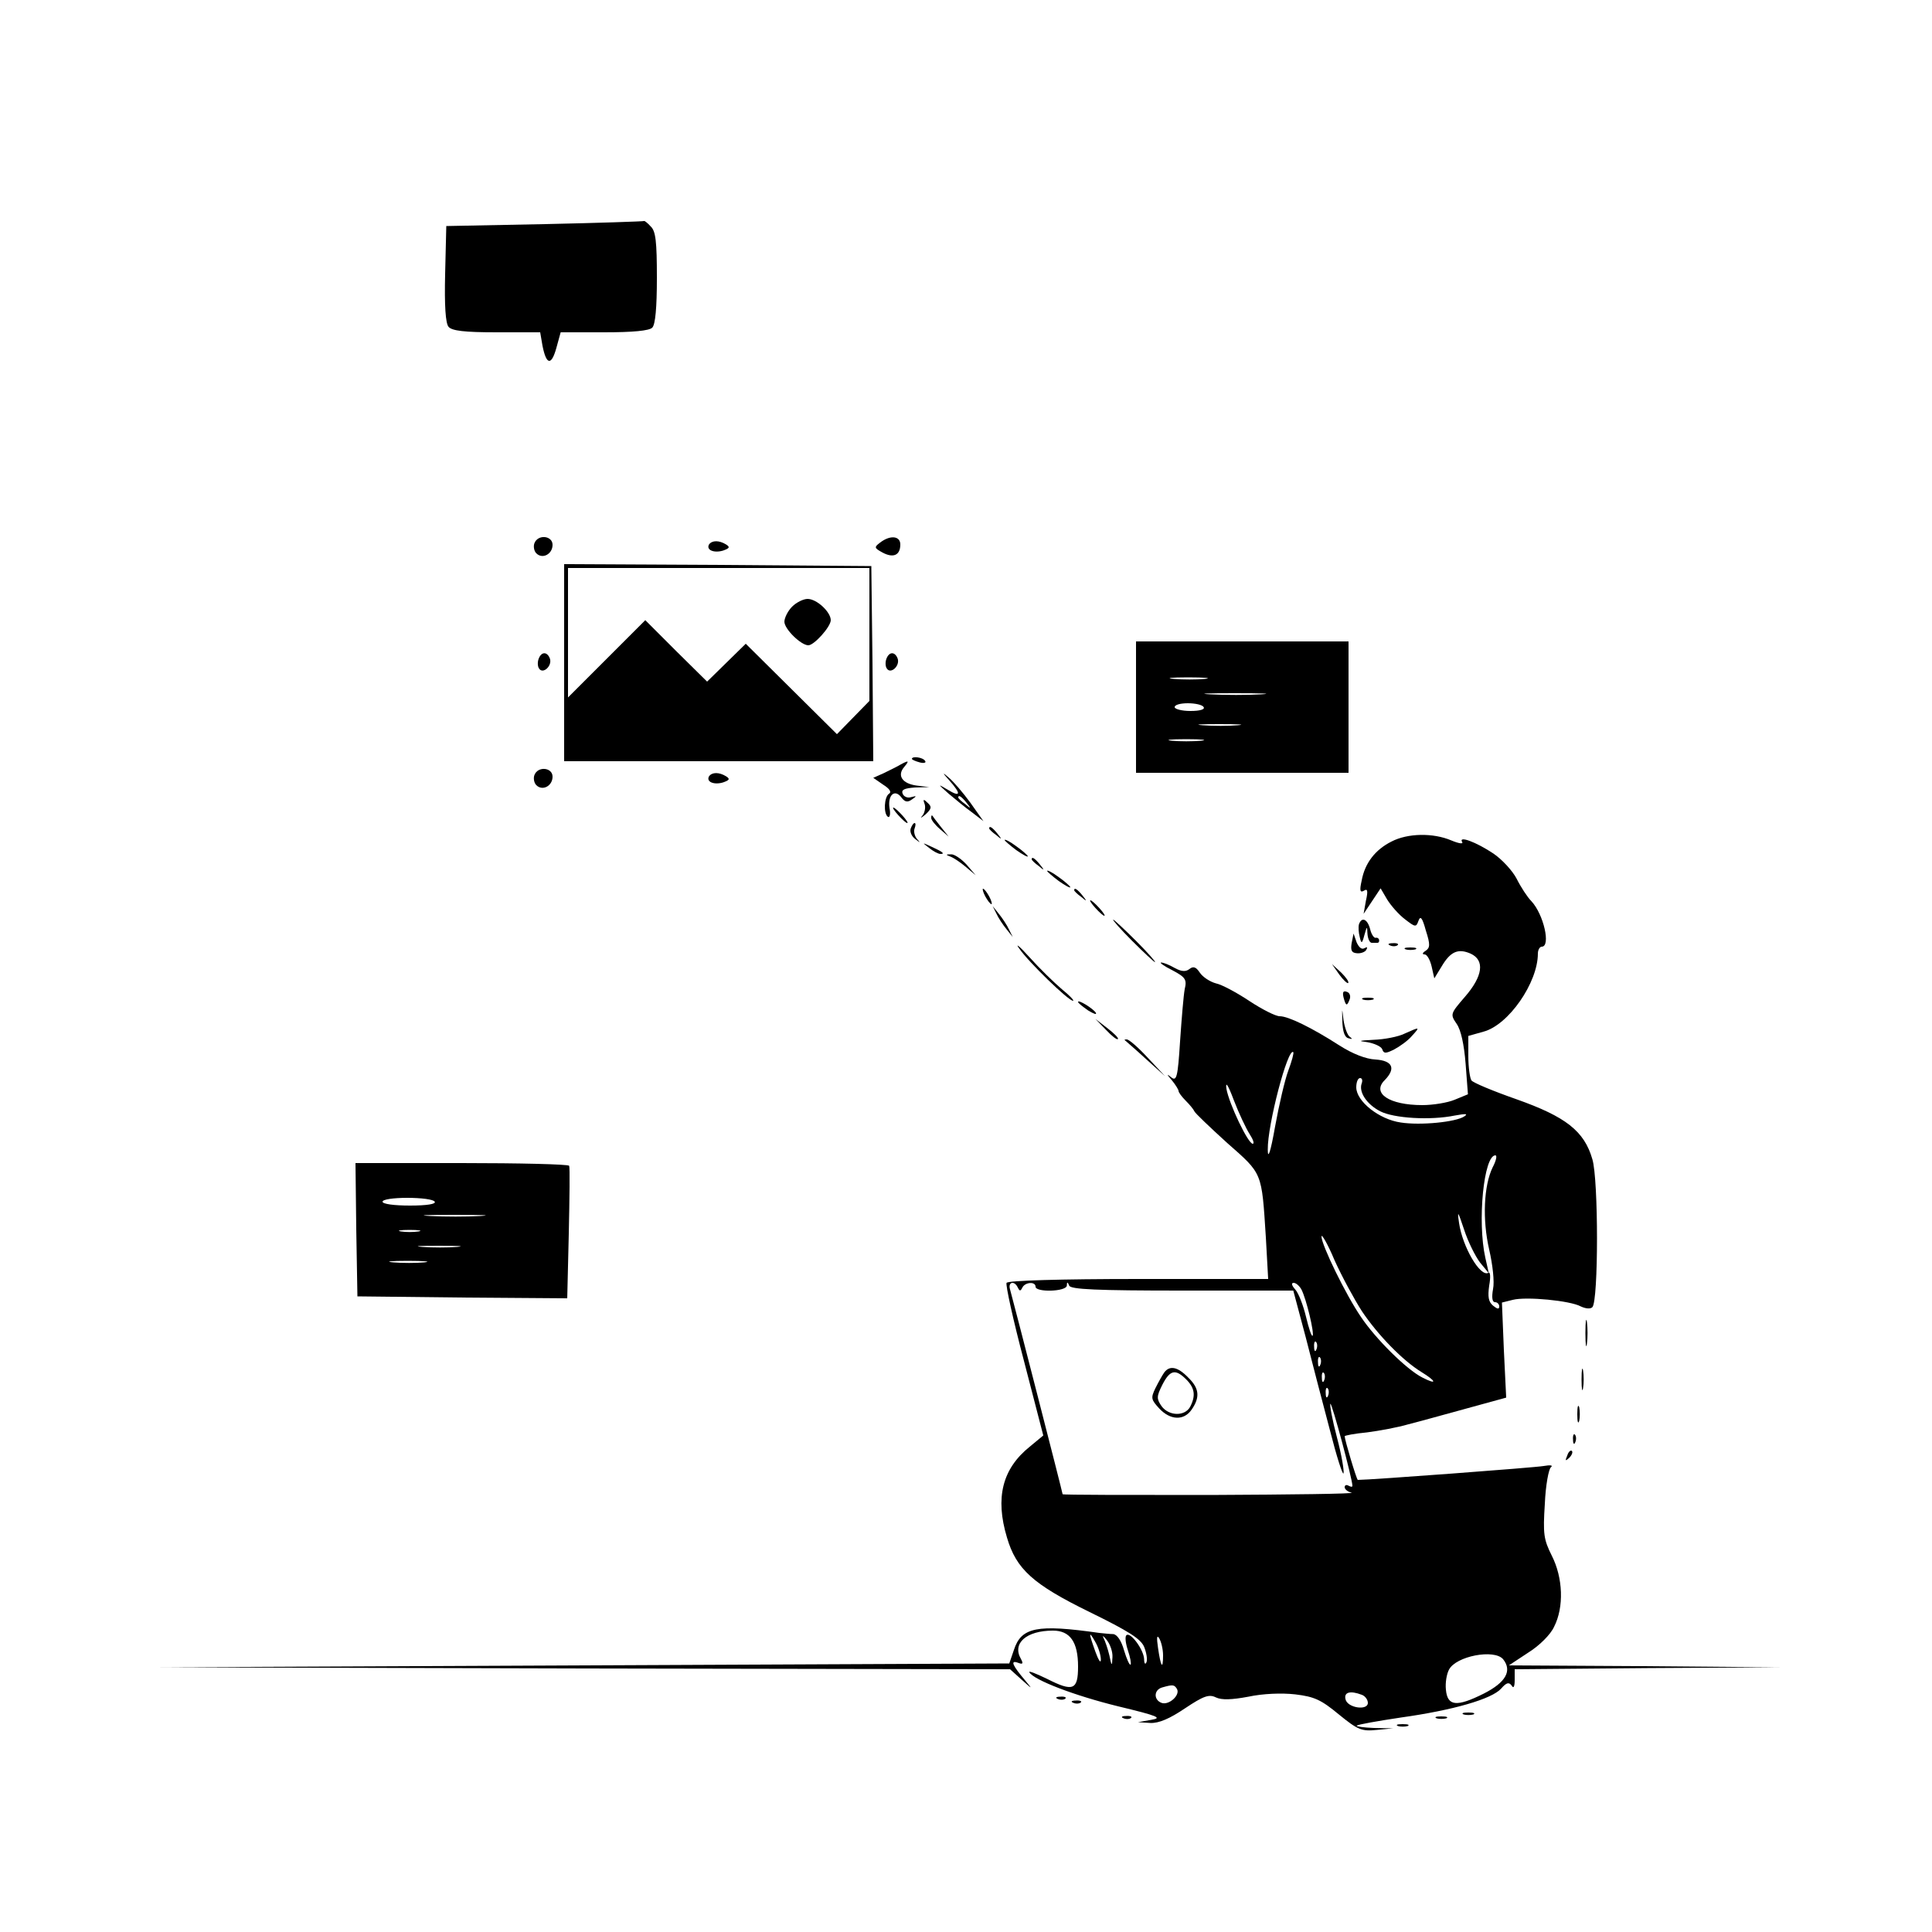 <?xml version="1.0" standalone="no"?>
<!DOCTYPE svg PUBLIC "-//W3C//DTD SVG 20010904//EN"
 "http://www.w3.org/TR/2001/REC-SVG-20010904/DTD/svg10.dtd">
<svg version="1.0" xmlns="http://www.w3.org/2000/svg"
 width="500pt" height="500pt" viewBox="0 0 500 500"
 preserveAspectRatio="xMidYMid meet">

<g transform="translate(0,500) scale(0.1,-0.1)"
fill="#000000" stroke="none">
<path d="M1410 4420 l-255 -5 -3 -124 c-2 -82 1 -128 9 -137 9 -10 40 -14 124
-14 l113 0 6 -35 c10 -50 23 -52 36 -5 l11 40 112 0 c75 0 117 4 125 12 8 8
12 51 12 129 0 94 -3 121 -16 133 -8 9 -16 15 -17 14 -1 -1 -117 -5 -257 -8z"/>
<path d="M1383 3594 c-3 -8 -1 -20 5 -26 16 -16 42 -2 42 22 0 24 -38 28 -47
4z"/>
<path d="M2278 3596 c-16 -12 -16 -14 6 -26 28 -15 46 -7 46 21 0 22 -26 25
-52 5z"/>
<path d="M1835 3591 c-8 -14 12 -23 36 -16 17 6 19 9 8 16 -18 11 -36 11 -44
0z"/>
<path d="M1460 3285 l0 -255 400 0 400 0 -2 253 -3 252 -397 3 -398 2 0 -255z
m790 73 l0 -172 -42 -43 -42 -43 -118 117 -118 117 -50 -49 -50 -49 -80 79
-80 80 -100 -100 -100 -100 0 168 0 167 390 0 390 0 0 -172z"/>
<path d="M2050 3430 c-11 -11 -20 -29 -20 -39 0 -19 43 -61 62 -61 15 0 58 48
58 65 0 21 -36 55 -60 55 -11 0 -29 -9 -40 -20z"/>
<path d="M2940 3170 l0 -170 275 0 275 0 0 170 0 170 -275 0 -275 0 0 -170z
m178 73 c-21 -2 -57 -2 -80 0 -24 2 -7 4 37 4 44 0 63 -2 43 -4z m145 -40
c-34 -2 -93 -2 -130 0 -37 2 -9 3 62 3 72 0 102 -1 68 -3z m-148 -33 c4 -6
-10 -10 -34 -10 -23 0 -41 5 -41 10 0 6 15 10 34 10 19 0 38 -4 41 -10z m88
-47 c-23 -2 -64 -2 -90 0 -26 2 -7 3 42 3 50 0 71 -1 48 -3z m-95 -40 c-21 -2
-55 -2 -75 0 -21 2 -4 4 37 4 41 0 58 -2 38 -4z"/>
<path d="M1394 3295 c-3 -8 -3 -19 1 -25 10 -16 35 7 28 26 -7 18 -22 18 -29
-1z"/>
<path d="M2294 3295 c-3 -8 -3 -19 1 -25 10 -16 35 7 28 26 -7 18 -22 18 -29
-1z"/>
<path d="M2360 3036 c0 -2 9 -6 20 -9 11 -3 18 -1 14 4 -5 9 -34 13 -34 5z"/>
<path d="M2330 3021 c-8 -5 -27 -14 -43 -22 l-27 -12 26 -18 c16 -10 22 -19
15 -23 -13 -8 -15 -52 -3 -60 5 -3 7 8 4 23 -5 34 14 50 31 27 9 -12 16 -13
27 -5 13 9 13 10 -2 6 -9 -3 -19 1 -22 9 -4 10 4 14 32 16 l37 1 -33 4 c-37 5
-51 26 -32 48 14 17 12 18 -10 6z"/>
<path d="M1383 2994 c-3 -8 -1 -20 5 -26 16 -16 42 -2 42 22 0 24 -38 28 -47
4z"/>
<path d="M1835 2991 c-8 -14 12 -23 36 -16 17 6 19 9 8 16 -18 11 -36 11 -44
0z"/>
<path d="M2458 2979 c30 -34 28 -43 -5 -23 -27 16 -27 16 2 -10 17 -14 43 -36
60 -48 l30 -23 -34 48 c-19 26 -44 55 -55 64 -18 16 -18 14 2 -8z m43 -56 c13
-16 12 -17 -3 -4 -10 7 -18 15 -18 17 0 8 8 3 21 -13z"/>
<path d="M2393 2919 c3 -9 0 -23 -6 -30 -7 -8 -3 -6 8 3 16 15 17 20 6 30 -11
11 -13 10 -8 -3z"/>
<path d="M2325 2890 c10 -11 20 -20 23 -20 3 0 -3 9 -13 20 -10 11 -20 20 -23
20 -3 0 3 -9 13 -20z"/>
<path d="M2410 2883 c0 -5 10 -18 23 -29 l22 -19 -20 25 c-11 14 -21 27 -22
29 -2 2 -3 0 -3 -6z"/>
<path d="M2357 2856 c-3 -8 2 -20 11 -27 14 -11 15 -11 5 0 -6 7 -9 20 -6 27
3 8 3 14 0 14 -3 0 -7 -6 -10 -14z"/>
<path d="M2560 2856 c0 -2 8 -10 18 -17 15 -13 16 -12 3 4 -13 16 -21 21 -21
13z"/>
<path d="M3601 2822 c-42 -21 -69 -56 -77 -101 -6 -26 -4 -32 6 -26 9 6 11 0
5 -26 l-6 -34 22 33 22 33 17 -29 c10 -16 30 -39 46 -51 27 -21 29 -21 35 -4
5 14 10 8 19 -25 12 -37 11 -45 -1 -53 -8 -5 -9 -9 -2 -9 6 0 14 -14 18 -31
l7 -31 19 31 c23 39 43 47 75 33 37 -17 32 -58 -15 -112 -38 -44 -38 -45 -21
-70 11 -16 19 -53 23 -103 l6 -79 -34 -14 c-19 -8 -57 -14 -84 -14 -86 0 -132
31 -97 65 29 30 20 50 -24 53 -25 1 -60 15 -93 36 -73 47 -133 76 -155 76 -11
0 -46 18 -78 39 -33 22 -72 43 -87 46 -15 4 -34 16 -42 28 -10 15 -17 17 -27
9 -9 -7 -20 -7 -38 3 -14 8 -29 14 -35 14 -5 0 7 -9 29 -20 34 -18 38 -24 32
-49 -3 -16 -8 -76 -12 -135 -6 -94 -9 -104 -23 -93 -12 10 -12 8 2 -8 9 -11
17 -24 17 -27 0 -4 8 -15 19 -26 10 -10 20 -22 22 -27 2 -5 41 -42 85 -82 92
-81 89 -74 100 -244 l6 -108 -335 0 c-204 0 -338 -4 -342 -10 -3 -5 17 -96 45
-202 l50 -193 -35 -29 c-71 -57 -90 -132 -59 -235 24 -82 67 -121 214 -193
100 -49 132 -69 141 -90 6 -15 9 -33 6 -40 -3 -7 -6 -3 -6 8 -1 25 -36 72 -46
62 -4 -4 -2 -21 4 -39 6 -18 9 -34 7 -37 -3 -2 -10 14 -17 37 -7 25 -18 41
-28 42 -9 0 -25 2 -36 3 -161 23 -202 15 -221 -44 l-12 -35 -1098 -5 -1099 -5
1099 -3 1100 -2 30 -27 c28 -25 29 -26 10 -3 -34 40 -40 54 -20 47 13 -5 15
-3 8 10 -23 40 14 73 83 73 44 0 65 -29 65 -93 0 -61 -13 -66 -80 -32 -29 14
-49 22 -46 17 12 -20 116 -60 230 -88 104 -25 115 -30 85 -35 l-34 -6 32 -2
c22 -1 50 11 90 38 48 32 62 37 80 28 15 -7 41 -6 84 2 37 8 86 10 121 6 50
-6 67 -14 113 -52 49 -40 59 -44 98 -40 l42 4 -49 1 c-27 1 -47 4 -45 6 3 3
54 12 114 21 136 19 236 48 260 75 14 16 20 17 27 8 5 -9 8 -3 8 14 l0 28 343
3 342 2 -350 3 -350 2 50 33 c29 18 58 47 67 67 26 51 23 127 -6 184 -21 42
-23 56 -18 134 2 48 10 91 16 95 6 5 -2 6 -19 3 -21 -4 -449 -36 -481 -36 -3
0 -34 104 -34 113 0 2 26 7 58 10 31 4 80 13 107 21 28 7 96 26 151 41 l102
28 -6 123 -5 123 28 7 c35 9 149 -2 176 -17 13 -6 25 -7 30 -2 16 16 16 331 0
383 -21 73 -69 110 -196 155 -60 21 -113 43 -117 49 -4 6 -8 34 -8 63 l0 52
39 11 c65 17 141 127 141 202 0 10 5 18 10 18 24 0 5 84 -27 118 -10 10 -27
36 -38 58 -11 21 -38 50 -60 65 -45 30 -91 47 -81 30 4 -6 -9 -4 -28 4 -47 20
-113 19 -155 -3z m-267 -593 c-9 -24 -24 -89 -34 -144 -12 -68 -19 -87 -19
-60 -1 63 52 265 66 252 2 -2 -4 -24 -13 -48z m-100 -164 c9 -14 13 -25 8 -25
-12 0 -61 103 -68 142 -3 21 4 11 19 -29 13 -34 32 -74 41 -88z m290 131 c-8
-22 13 -54 48 -72 35 -18 129 -24 193 -11 28 5 35 5 25 -2 -22 -15 -114 -24
-165 -16 -56 8 -115 55 -115 91 0 13 4 24 10 24 5 0 7 -6 4 -14z m339 -217
c-23 -47 -27 -135 -9 -213 9 -39 14 -83 10 -102 -4 -22 -2 -34 5 -34 6 0 11
-5 11 -11 0 -8 -5 -7 -16 2 -12 10 -14 23 -10 52 4 22 3 36 -2 33 -21 -12 -67
67 -76 129 -5 34 -3 31 13 -17 10 -31 29 -69 41 -85 l23 -28 -9 40 c-21 94 -4
265 26 265 5 0 2 -14 -7 -31z m-338 -373 c41 -61 105 -127 154 -157 39 -24 41
-34 2 -14 -40 20 -121 100 -159 157 -39 57 -102 186 -102 208 0 8 16 -19 34
-62 19 -42 51 -101 71 -132z m-891 62 c5 -10 7 -10 12 0 7 14 34 16 34 2 0
-15 80 -13 81 3 0 10 2 10 6 0 3 -10 72 -13 293 -13 l287 0 32 -120 c17 -66
45 -175 63 -242 17 -67 33 -117 35 -111 2 6 -5 48 -17 93 -12 45 -19 84 -17
87 4 3 57 -195 57 -212 0 -4 -4 -3 -10 0 -5 3 -10 2 -10 -4 0 -5 8 -12 18 -14
9 -3 -155 -5 -365 -6 -211 0 -383 0 -383 2 0 4 -129 506 -136 530 -6 19 11 24
20 5z m734 -5 c13 -25 34 -114 29 -120 -3 -2 -10 20 -17 49 -7 29 -19 61 -28
71 -9 10 -11 17 -4 17 6 0 15 -8 20 -17z m39 -155 c-3 -8 -6 -5 -6 6 -1 11 2
17 5 13 3 -3 4 -12 1 -19z m10 -40 c-3 -8 -6 -5 -6 6 -1 11 2 17 5 13 3 -3 4
-12 1 -19z m10 -40 c-3 -8 -6 -5 -6 6 -1 11 2 17 5 13 3 -3 4 -12 1 -19z m10
-40 c-3 -8 -6 -5 -6 6 -1 11 2 17 5 13 3 -3 4 -12 1 -19z m-588 -683 c0 -11
-6 -2 -14 20 -18 50 -18 57 0 25 8 -14 14 -34 14 -45z m30 6 c-1 -24 -2 -24
-8 5 -4 17 -11 37 -15 45 -4 8 0 5 8 -5 9 -11 16 -31 15 -45z m131 5 c0 -39
-6 -30 -13 19 -4 27 -3 35 3 25 5 -8 10 -28 10 -44z m880 -10 c24 -30 7 -60
-50 -89 -70 -35 -94 -33 -98 10 -2 18 2 41 8 52 18 35 117 54 140 27z m-844
-77 c9 -16 -21 -43 -40 -36 -21 8 -20 34 2 40 28 8 31 7 38 -4z m478 -15 c9
-3 16 -13 16 -21 0 -21 -54 -13 -58 10 -4 18 13 22 42 11z"/>
<path d="M3013 1448 c-5 -7 -15 -25 -23 -41 -12 -25 -11 -29 10 -52 29 -31 64
-32 84 -3 22 32 20 55 -9 83 -27 28 -48 32 -62 13z m57 -18 c22 -22 25 -42 10
-71 -14 -25 -55 -24 -74 2 -13 19 -13 25 2 55 20 39 34 42 62 14z"/>
<path d="M2600 2826 c0 -2 14 -14 30 -26 17 -12 30 -19 30 -16 0 2 -13 14 -30
26 -16 12 -30 19 -30 16z"/>
<path d="M2404 2806 c11 -9 24 -16 30 -16 12 0 7 5 -24 19 -24 11 -24 11 -6
-3z"/>
<path d="M2460 2783 c8 -3 26 -15 40 -27 l25 -21 -24 28 c-14 15 -32 27 -40
26 -14 0 -14 -1 -1 -6z"/>
<path d="M2670 2776 c0 -2 8 -10 18 -17 15 -13 16 -12 3 4 -13 16 -21 21 -21
13z"/>
<path d="M2710 2746 c0 -2 14 -14 30 -26 17 -12 30 -19 30 -16 0 2 -13 14 -30
26 -16 12 -30 19 -30 16z"/>
<path d="M2550 2680 c6 -11 13 -20 16 -20 2 0 0 9 -6 20 -6 11 -13 20 -16 20
-2 0 0 -9 6 -20z"/>
<path d="M2780 2696 c0 -2 8 -10 18 -17 15 -13 16 -12 3 4 -13 16 -21 21 -21
13z"/>
<path d="M2835 2650 c10 -11 20 -20 23 -20 3 0 -3 9 -13 20 -10 11 -20 20 -23
20 -3 0 3 -9 13 -20z"/>
<path d="M2579 2635 c5 -11 17 -29 26 -40 l16 -20 -10 20 c-5 11 -17 29 -26
40 l-16 20 10 -20z"/>
<path d="M2930 2565 c30 -30 57 -55 59 -55 3 0 -19 25 -49 55 -30 30 -57 55
-59 55 -3 0 19 -25 49 -55z"/>
<path d="M3517 2608 c-2 -7 -1 -22 2 -33 4 -18 6 -18 12 5 7 24 7 24 8 3 1
-13 6 -23 11 -23 6 0 12 0 15 0 3 0 5 3 4 8 -1 4 -5 6 -9 5 -4 -1 -11 9 -14
22 -7 27 -22 33 -29 13z"/>
<path d="M3498 2559 c-3 -19 0 -25 14 -26 9 -1 21 3 24 9 4 7 2 8 -5 4 -7 -4
-14 2 -20 15 l-8 23 -5 -25z"/>
<path d="M2638 2545 c23 -34 127 -135 139 -135 4 0 -9 14 -29 30 -20 17 -58
54 -84 83 -26 29 -38 38 -26 22z"/>
<path d="M3598 2553 c7 -3 16 -2 19 1 4 3 -2 6 -13 5 -11 0 -14 -3 -6 -6z"/>
<path d="M3638 2543 c6 -2 18 -2 25 0 6 3 1 5 -13 5 -14 0 -19 -2 -12 -5z"/>
<path d="M3466 2478 c10 -14 21 -24 23 -22 3 3 -6 15 -18 27 l-24 22 19 -27z"/>
<path d="M3477 2419 c6 -23 9 -24 16 -5 3 8 0 17 -7 19 -10 4 -12 -1 -9 -14z"/>
<path d="M3528 2413 c6 -2 18 -2 25 0 6 3 1 5 -13 5 -14 0 -19 -2 -12 -5z"/>
<path d="M2790 2407 c0 -3 12 -12 26 -22 15 -9 23 -12 20 -6 -7 11 -46 35 -46
28z"/>
<path d="M3474 2356 c1 -26 6 -41 16 -43 10 -3 11 -2 3 4 -6 4 -13 24 -16 43
-4 34 -4 33 -3 -4z"/>
<path d="M2862 2335 c15 -16 29 -27 31 -24 3 2 -10 15 -27 28 l-31 24 27 -28z"/>
<path d="M3635 2325 c-16 -8 -52 -15 -80 -16 -38 -2 -42 -3 -17 -6 18 -3 36
-11 39 -18 4 -12 9 -12 31 -1 15 8 36 23 46 35 22 24 21 24 -19 6z"/>
<path d="M2911 2308 c2 -2 27 -23 54 -48 l50 -45 -45 48 c-24 26 -48 47 -54
47 -5 0 -7 -1 -5 -2z"/>
<path d="M922 1818 l3 -173 271 -3 272 -2 4 167 c2 93 3 171 1 176 -3 4 -128
7 -279 7 l-274 0 2 -172z m203 72 c4 -6 -20 -10 -64 -10 -41 0 -71 4 -71 10 0
6 28 10 64 10 36 0 68 -4 71 -10z m118 -37 c-34 -2 -93 -2 -130 0 -37 2 -9 3
62 3 72 0 102 -1 68 -3z m-160 -40 c-13 -2 -33 -2 -45 0 -13 2 -3 4 22 4 25 0
35 -2 23 -4z m100 -40 c-23 -2 -64 -2 -90 0 -26 2 -7 3 42 3 50 0 71 -1 48 -3z
m-85 -40 c-21 -2 -57 -2 -80 0 -24 2 -7 4 37 4 44 0 63 -2 43 -4z"/>
<path d="M4103 1550 c0 -30 2 -43 4 -27 2 15 2 39 0 55 -2 15 -4 2 -4 -28z"/>
<path d="M4093 1430 c0 -25 2 -35 4 -22 2 12 2 32 0 45 -2 12 -4 2 -4 -23z"/>
<path d="M4082 1340 c0 -19 2 -27 5 -17 2 9 2 25 0 35 -3 9 -5 1 -5 -18z"/>
<path d="M4071 1274 c0 -11 3 -14 6 -6 3 7 2 16 -1 19 -3 4 -6 -2 -5 -13z"/>
<path d="M4056 1233 c-6 -14 -5 -15 5 -6 7 7 10 15 7 18 -3 3 -9 -2 -12 -12z"/>
<path d="M2738 603 c7 -3 16 -2 19 1 4 3 -2 6 -13 5 -11 0 -14 -3 -6 -6z"/>
<path d="M2778 593 c7 -3 16 -2 19 1 4 3 -2 6 -13 5 -11 0 -14 -3 -6 -6z"/>
<path d="M3788 563 c6 -2 18 -2 25 0 6 3 1 5 -13 5 -14 0 -19 -2 -12 -5z"/>
<path d="M2908 553 c7 -3 16 -2 19 1 4 3 -2 6 -13 5 -11 0 -14 -3 -6 -6z"/>
<path d="M3718 553 c6 -2 18 -2 25 0 6 3 1 5 -13 5 -14 0 -19 -2 -12 -5z"/>
<path d="M3618 533 c6 -2 18 -2 25 0 6 3 1 5 -13 5 -14 0 -19 -2 -12 -5z"/>
</g>
</svg>
